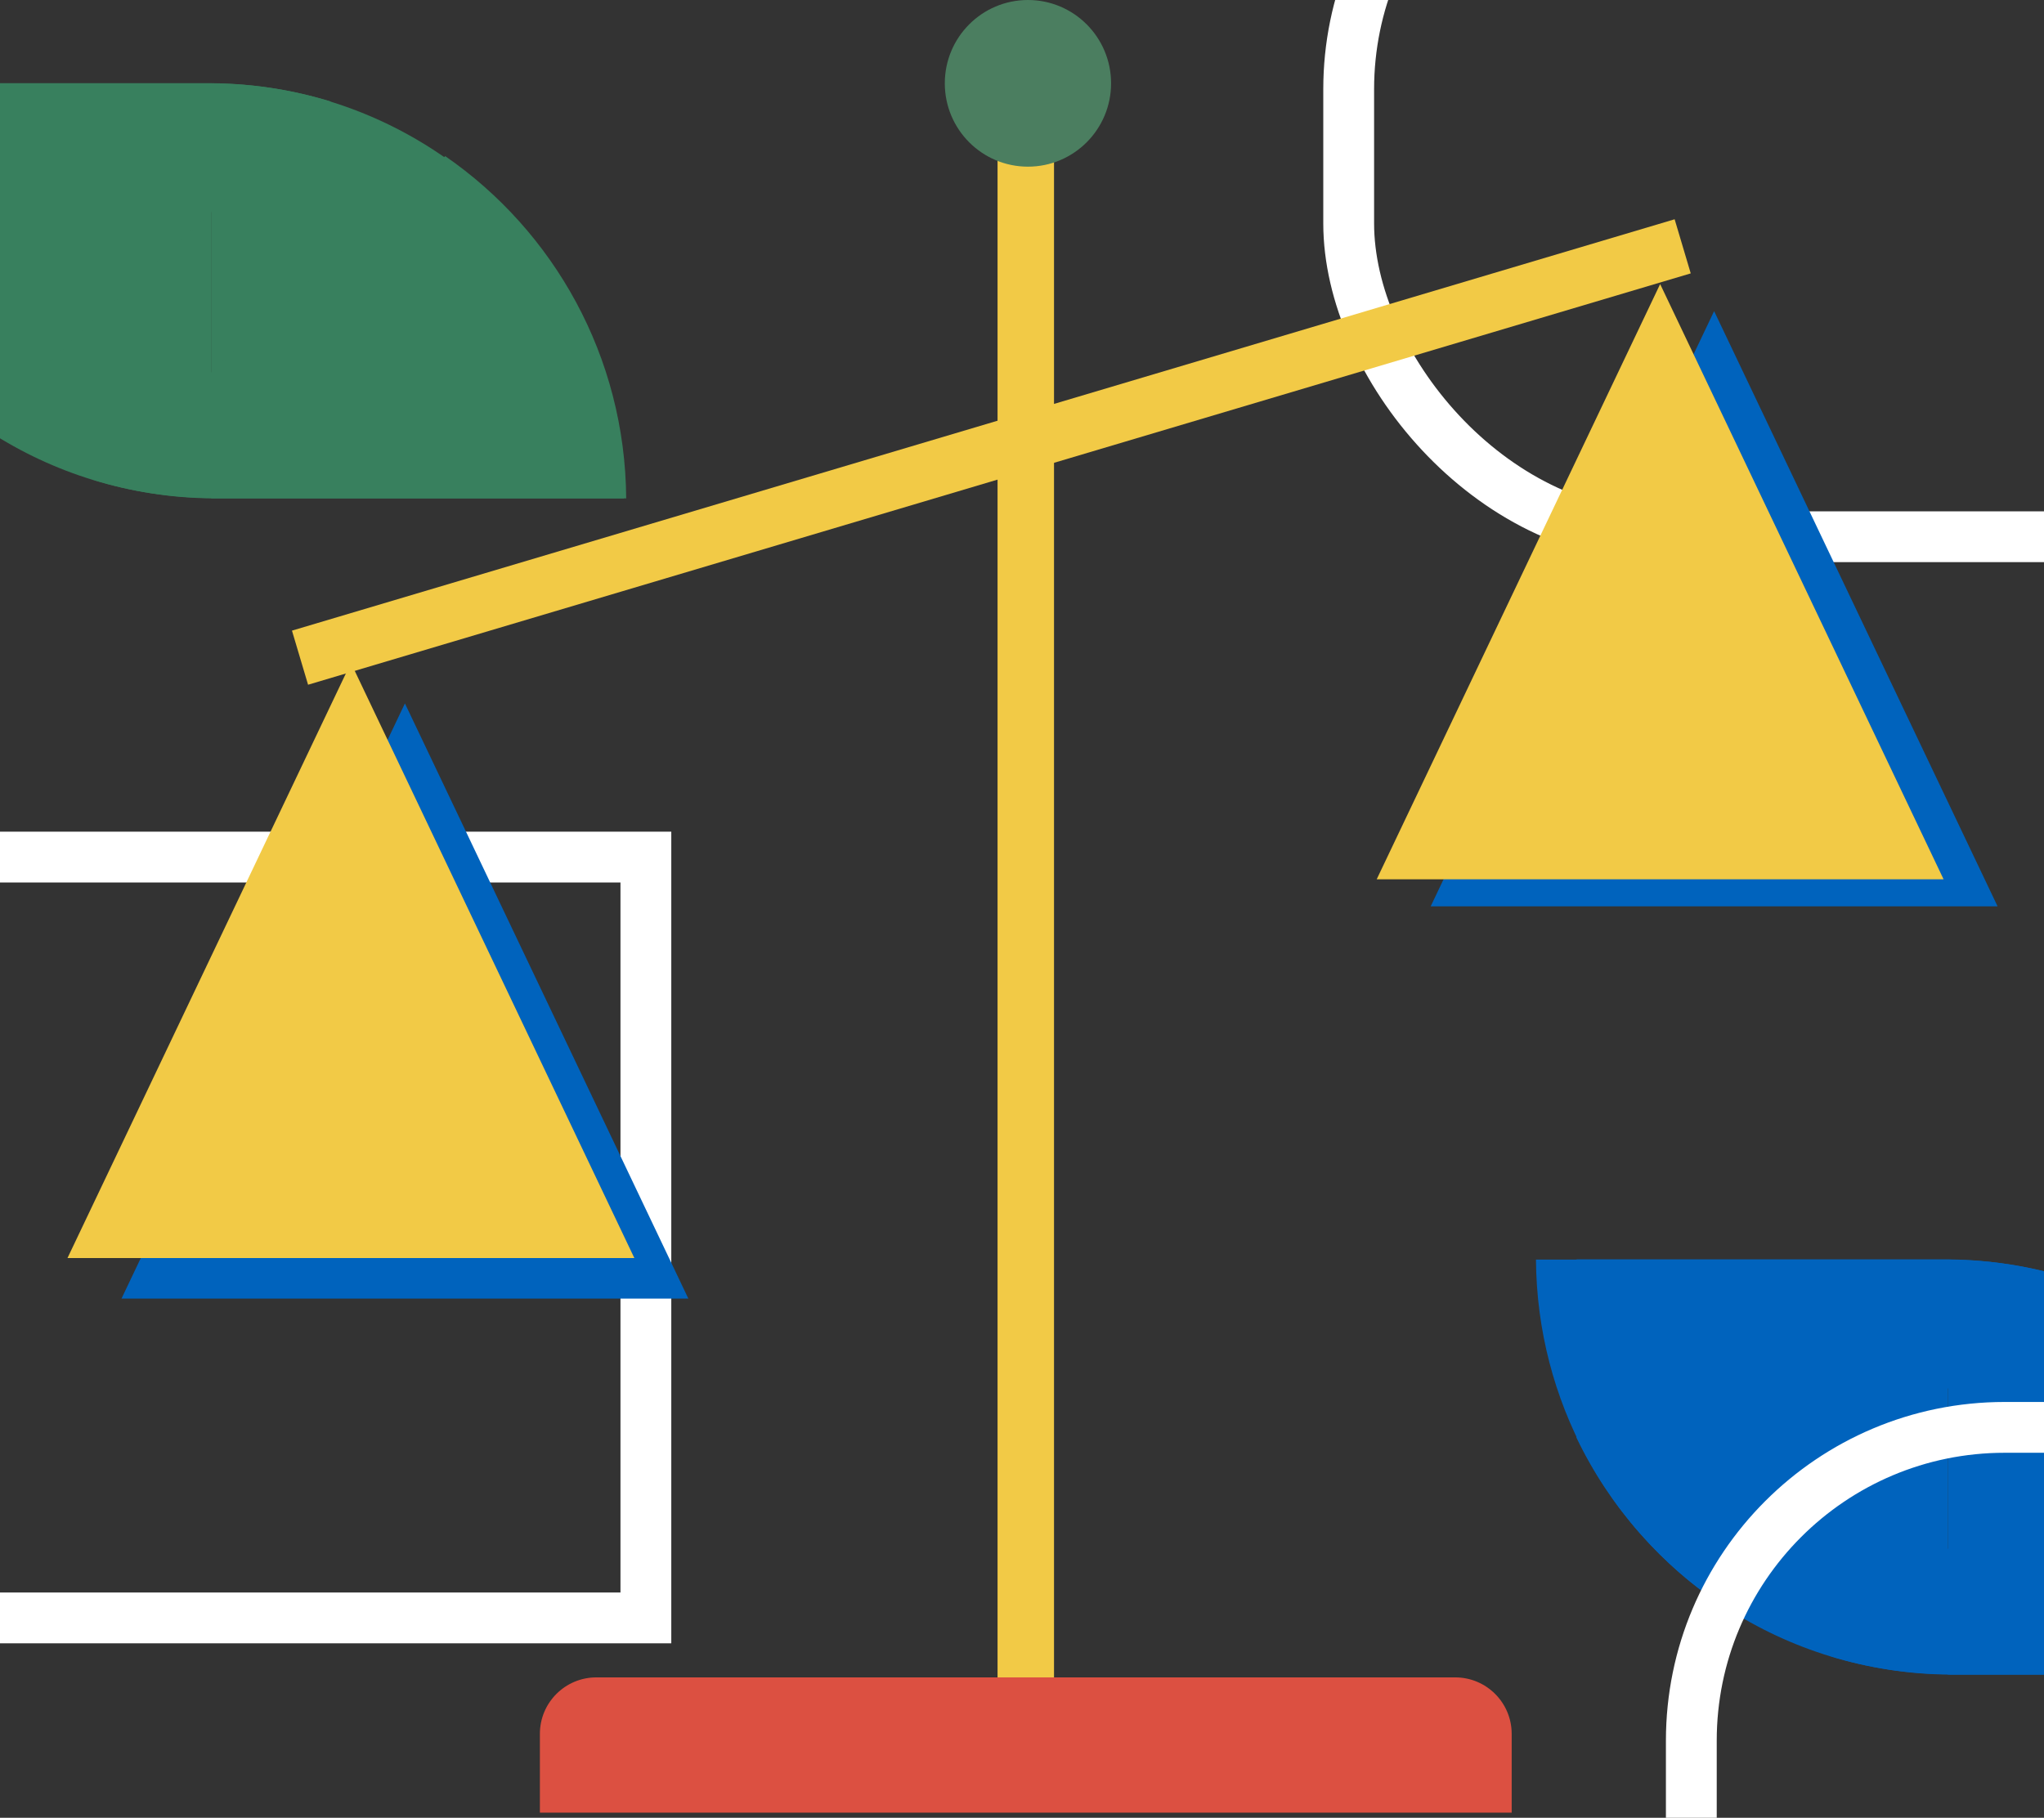 <svg width="181" height="161" viewBox="0 0 181 161" fill="none" xmlns="http://www.w3.org/2000/svg">
<rect x="0" y="0" width="181" height="161" fill="#333333" stroke="none"/>
<g clip-path="url(#clip0)">
<path d="M-14.197 23.159C-8.285 35.478 4.209 44.004 18.698 44.111V7.366H-14.197V23.159Z" fill="#38805E"/>
<path d="M55.256 44.142H18.692L18.692 7.367C38.822 7.513 55.11 23.896 55.256 44.142Z" fill="#38805E"/>
<path d="M39.425 13.829L8.361 42.532C11.683 43.552 15.206 44.114 18.856 44.139V44.142H55.451C55.36 31.558 49.034 20.464 39.425 13.829Z" fill="#38805E"/>
<path d="M-1.76 37.696L29.304 8.994C25.982 7.973 22.459 7.411 18.809 7.387V7.384L-17.786 7.384C-17.695 19.968 -11.369 31.062 -1.76 37.696Z" fill="#38805E"/>
<path d="M139.601 127.335C145.513 139.654 158.007 148.18 172.496 148.287V111.542H139.601V127.335Z" fill="#0063BD"/>
<path d="M209.054 148.318H172.49V111.543C192.62 111.69 208.908 128.072 209.054 148.318Z" fill="#0063BD"/>
<path d="M193.223 118.006L162.159 146.709C165.481 147.729 169.004 148.291 172.654 148.315V148.318H209.249C209.158 135.734 202.832 124.64 193.223 118.006Z" fill="#0063BD"/>
<path d="M152.038 141.873L183.102 113.17C179.78 112.15 176.257 111.588 172.607 111.563V111.56H136.012C136.103 124.145 142.429 135.238 152.038 141.873Z" fill="#0063BD"/>
<rect x="119.429" y="-19.848" width="94.701" height="67.386" rx="27.75" stroke="white" stroke-width="4.5"/>
<rect x="149.77" y="126.42" width="94.701" height="67.386" rx="27.75" stroke="white" stroke-width="4.5"/>
<rect x="-37.507" y="75.91" width="94.701" height="67.386" stroke="white" stroke-width="4.5"/>
<path d="M26.567 58.25L149.005 21.817" stroke="#F2CA46" stroke-width="5" stroke-miterlimit="10"/>
<path d="M90.835 9.585V159.958" stroke="#F2CA46" stroke-width="5" stroke-miterlimit="10"/>
<path d="M35.856 62.301L10.757 115.017H60.955L35.856 62.301Z" fill="#0063BD"/>
<path d="M151.789 27.556L126.69 80.272H176.889L151.789 27.556Z" fill="#0063BD"/>
<path d="M31.075 58.707L5.976 111.423H56.174L31.075 58.707Z" fill="#F2CA46"/>
<path d="M147.009 25.16L121.91 77.876H172.108L147.009 25.16Z" fill="#F2CA46"/>
<path d="M91.026 14.761C95.092 14.761 98.388 11.456 98.388 7.38C98.388 3.304 95.092 0 91.026 0C86.96 0 83.664 3.304 83.664 7.38C83.664 11.456 86.96 14.761 91.026 14.761Z" fill="#4B7E60"/>
<path d="M47.808 153.564C47.808 150.802 50.046 148.564 52.808 148.564H128.862C131.623 148.564 133.862 150.802 133.862 153.564V160.545H47.808V153.564Z" fill="#DC5041"/>
</g>
<defs>
<clipPath id="clip0">
<rect width="181" height="161" fill="white"/>
</clipPath>
</defs>
</svg>
